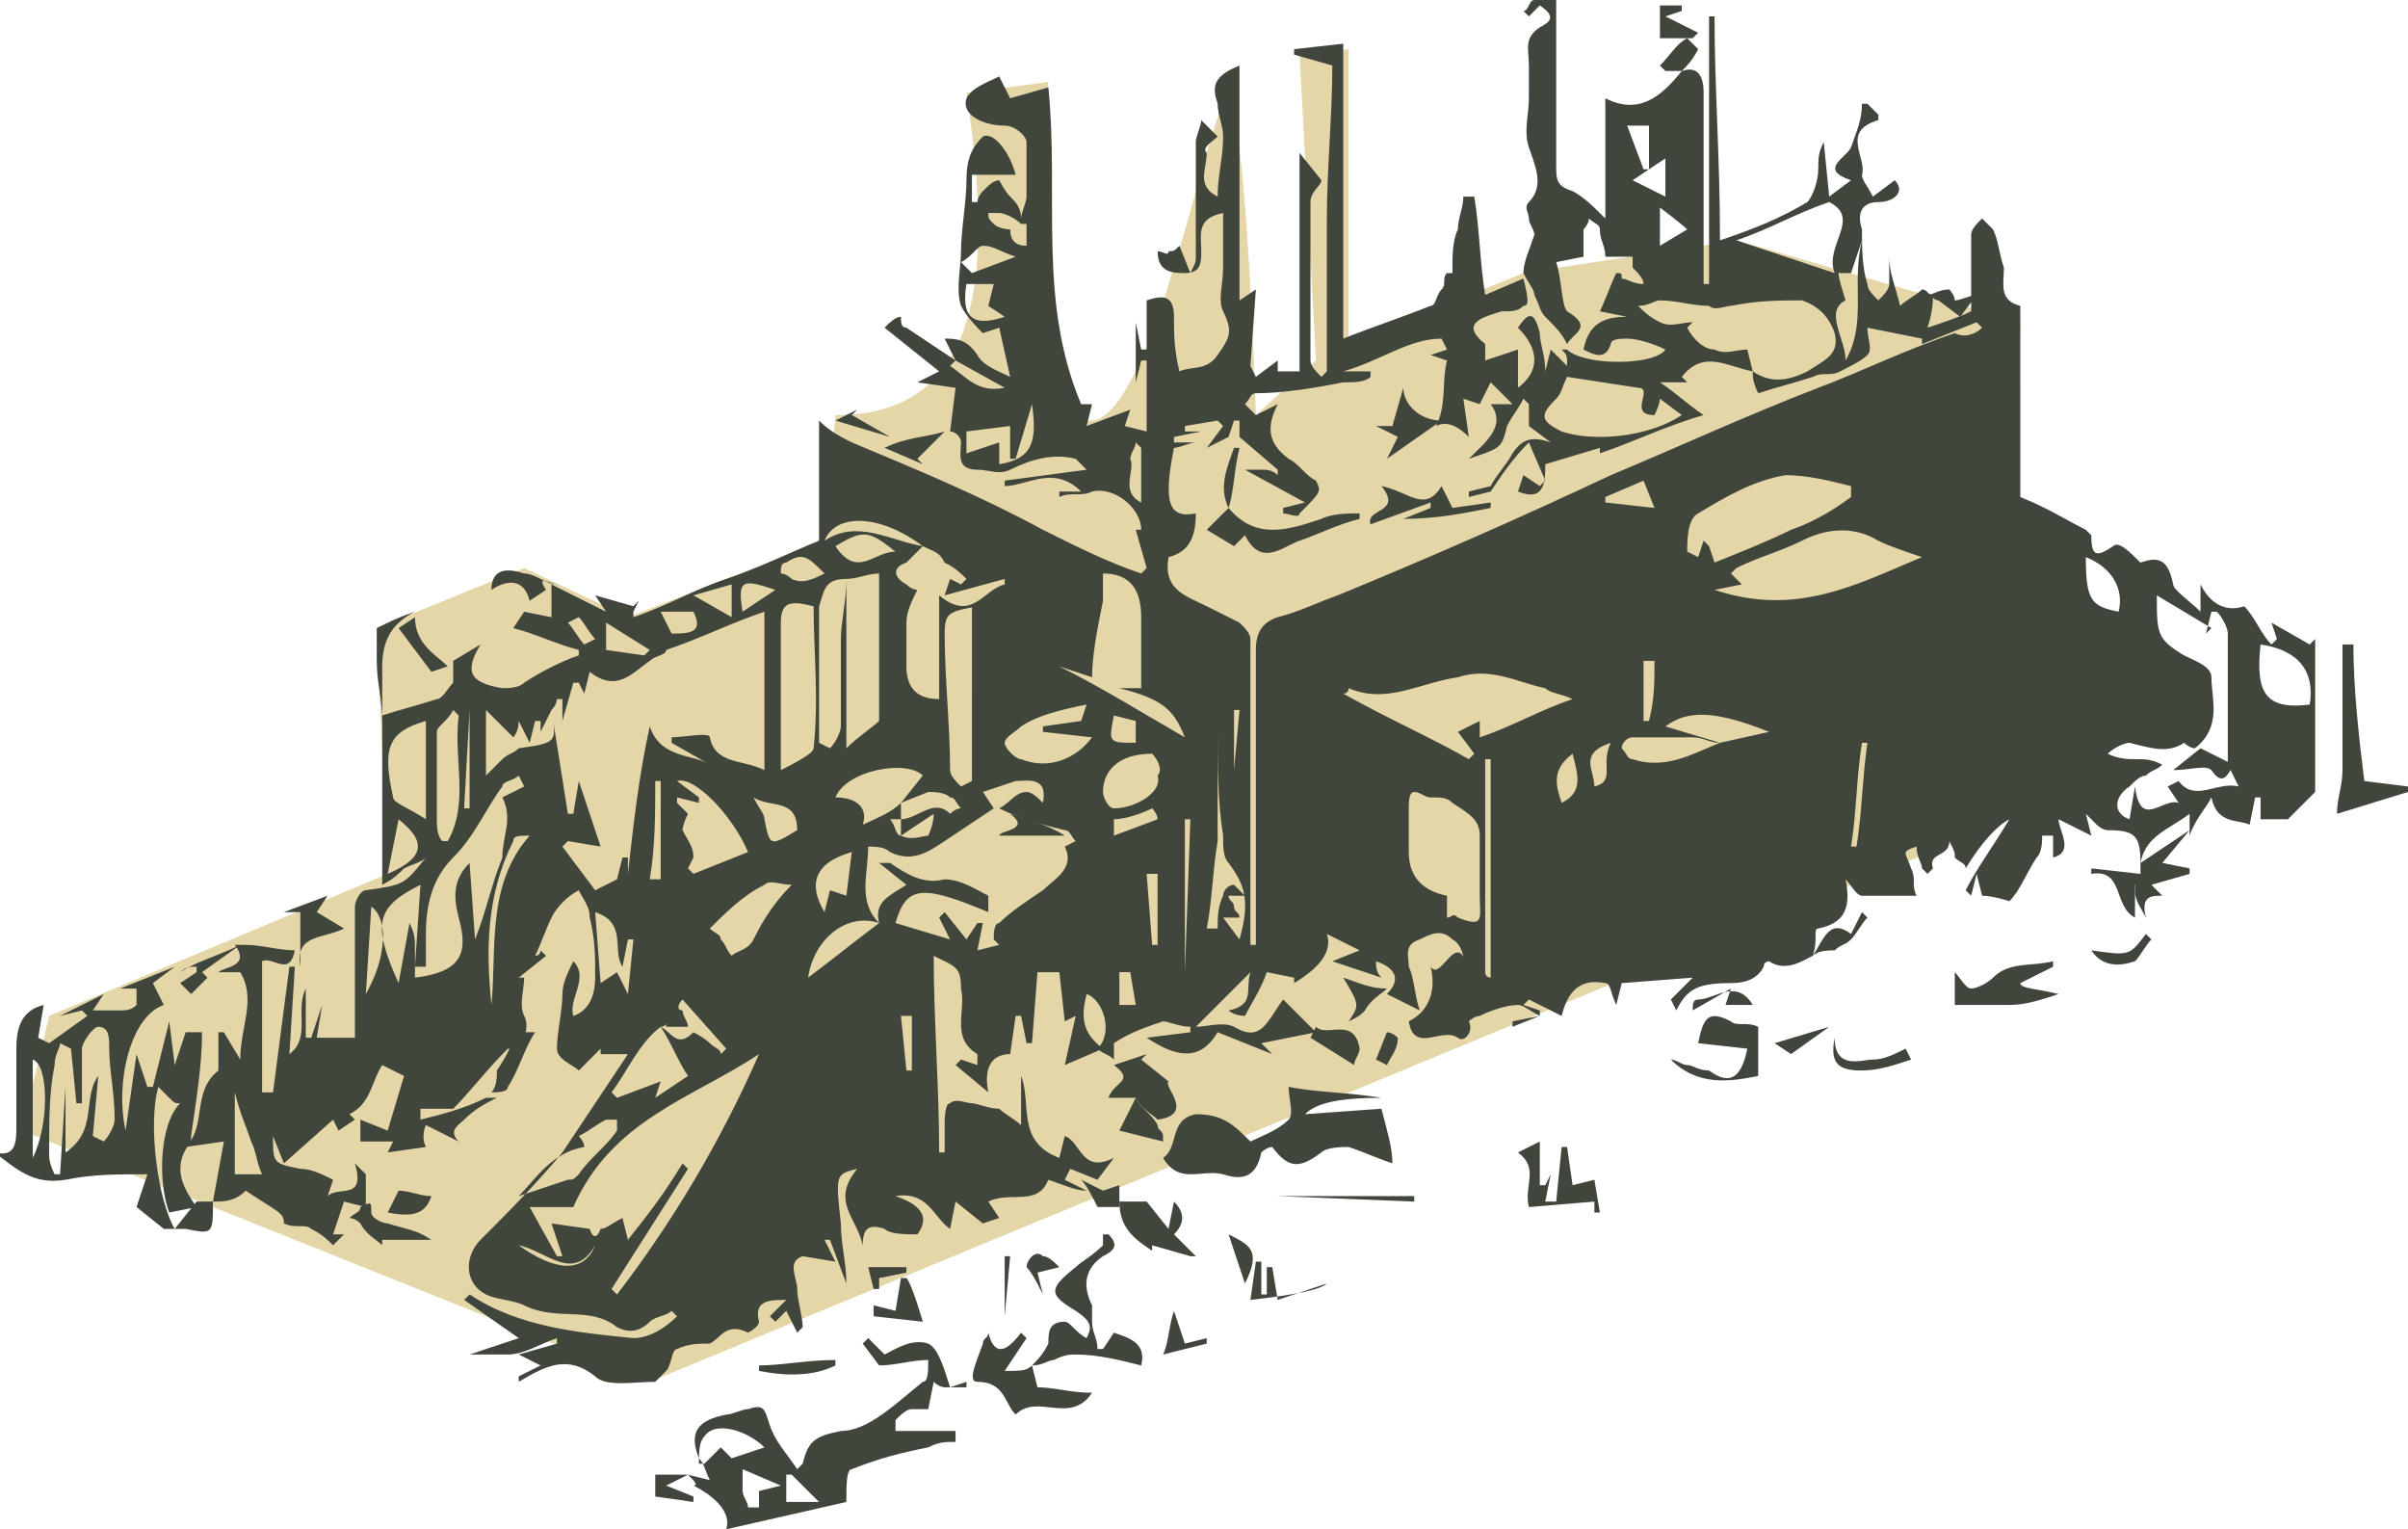 <?xml version="1.0" encoding="utf-8"?>
<!-- Generator: Adobe Illustrator 26.3.1, SVG Export Plug-In . SVG Version: 6.00 Build 0)  -->
<svg version="1.1" id="b" xmlns="http://www.w3.org/2000/svg" xmlns:xlink="http://www.w3.org/1999/xlink" x="0px" y="0px"
	 viewBox="0 0 44.1 28" style="enable-background:new 0 0 44.1 28;" xml:space="preserve">
<style type="text/css">
	.st0{fill:#E4D6A7;}
	.st1{fill:#41463D;}
</style>
<path class="st0" d="M0.4,20.7l0.5-2.1L7.1,16l-0.2-4.5l2.7-1.1l1.9,0.9l3.6-1.4l0.2-2.3c2.7,0,2.9-2.6,2.4-5.9l1.5-0.2
	c0,0-0.4,6,0.7,6.2s2.1-5,2.5-5.8S23,7.6,23,7.6l1.1-1L23.8,1l0.9-0.1v5.4L27.9,5l3.9-0.6L37,5.9L36.8,15L11.9,25.3L0.4,20.7z"/>
<g id="c">
	<g id="d">
		<g id="e">
			<g>
				<path class="st1" d="M7.8,21l-0.7,0.1l0.1-0.2l-0.6,0v-0.4l0.5,0.2l0.3-1l-0.4-0.2c-0.2,0.3-0.2,0.7-0.6,0.9l0.1,0.1l-0.3,0.2
					l-0.1-0.2l-0.9,0.8l-0.2-0.5C5,21.3,5,21.3,5.5,21.4c0.2,0,0.4,0.1,0.6,0.2L6,21.9c0.2-0.2,0.7,0.1,0.5-0.6l0.2,0.2v0.6l0,0
					L6.3,22l-0.2,0.6h0.2l-0.2,0.2c-0.1-0.1-0.2-0.2-0.4-0.3c-0.1-0.1-0.3,0-0.5-0.1c0-0.2-0.1-0.2-0.7-0.6C4.3,22,4.1,22,3.9,22
					l0,0l0.2-1.1L3.4,21C3.8,20.6,3.5,20,4,19.6c0,0,0-0.2,0-0.2v-0.5l0.1,0l0.3,0.5c0-0.6,0.3-1.1,0-1.6l-0.4,0l0,0
					c0.1-0.1,0.6-0.1,0.3-0.5l0,0c0.1,0,0.1,0,0.2,0c0.3,0,0.6,0.1,0.9,0.1c-0.1,0.5-0.4,0.1-0.6,0.2V20l0.2,0l0.3-2.3h0.1l-0.1,1.6
					c0.4-0.3,0.1-0.8,0.3-1.2V19h0.1l0.2-0.6L5.8,19l0.7,0c0-0.8,0-1.6,0-2.4c0-0.1,0.1-0.3,0.2-0.3c0.7-0.1,0.7-0.1,1.1-0.6
					c-0.1,0.1-0.2,0.1-0.4,0.2C7.3,16,7.2,16.1,7,16.2v-3.1c0.3-0.1,0.7-0.2,1-0.3c0.1,0,0.2-0.2,0.3-0.3c0-0.1,0-0.2,0-0.4l0,0
					l0.5-0.3c-0.3,0.5-0.2,0.7,0.4,0.8c0.1,0,0.3,0,0.4-0.1c0.3-0.2,0.7-0.4,1-0.5l0-0.1c-0.4-0.1-0.8-0.3-1.2-0.4l0.2-0.3l0.5,0.1
					v-0.6h0l1,0.5l-0.2-0.3l0.7,0.2l0.1-0.1l-0.1,0.2l0,0.1c0.6-0.2,1.1-0.5,1.7-0.7c0.6-0.2,1.2-0.5,1.7-0.7V7.7
					c0.2,0.2,0.4,0.3,0.6,0.4c1.2,0.5,2.4,1,3.5,1.6c0.6,0.3,1.2,0.6,1.8,0.8l0.1-0.1l-0.2-0.7c0,0,0,0,0.1,0c0-0.4-0.5-0.8-0.9-0.7
					c-0.2,0.1-0.4,0-0.6,0.1l0-0.1l0.4,0c-0.5-0.5-1-0.1-1.4-0.1V8.8l1.5-0.2c-0.1-0.1-0.1-0.1-0.2-0.2c-0.4-0.1-0.8,0-1.2,0.2
					c-0.2,0.1-0.4,0-0.6,0c-0.4,0-0.3-0.3-0.3-0.5c0-0.1-0.1-0.2-0.2-0.2h0l0.1-0.8L16.8,7l0.4-0.2l-1-0.8c0.1-0.1,0.2-0.2,0.3-0.2
					c0,0.1,0,0.2,0.1,0.2c0.3,0.2,0.6,0.4,0.9,0.6c0,0-0.1,0.1-0.1,0.1c0.3,0.2,0.5,0.5,1,0.4l-0.9-0.5l-0.2-0.4
					c0.2,0,0.4,0,0.6,0.3c0.1,0.2,0.4,0.3,0.6,0.4L18.3,6l-0.3,0.1c-0.1-0.1-0.3-0.3-0.4-0.5c-0.1-0.3,0-0.7,0-1
					c0-0.4,0.1-0.9,0.1-1.3c0-0.4,0.1-0.6,0.3-0.8c0.2-0.1,0.5,0.3,0.6,0.7l-0.8,0v0.5h0.1c0,0,0-0.1,0.1-0.2
					c0.1-0.1,0.2-0.2,0.3-0.2c0,0,0.1,0.2,0.2,0.3c0.1,0.1,0.2,0.2,0.2,0.4c0-0.1,0.1-0.3,0.1-0.4c0-0.3,0-0.6,0-1
					c0-0.1-0.2-0.3-0.4-0.3c-0.4,0-0.8-0.2-0.7-0.5c0.1-0.2,0.4-0.3,0.6-0.4l0.2,0.4l0.7-0.2c0.2,2-0.2,3.9,0.6,5.8c0,0,0.1,0,0.2,0
					l-0.1,0.4l0.8-0.3l-0.1,0.3l0.4,0.1L21,6.6l-0.1,0L20.8,7h0V5.9h0l0.1,0.5H21V5.5c0.3-0.1,0.5-0.1,0.5,0.3c0,0.3,0,0.6,0.1,1
					c0.2-0.1,0.5,0,0.7-0.3c0.2-0.3,0.3-0.4,0.1-0.8c-0.1-0.2,0-0.5,0-0.8c0-0.3,0-0.7,0-1C21.9,4,22,4.3,22,4.6
					c0,0.2,0,0.4-0.3,0.4c-0.2,0-0.5,0-0.5-0.4c0.1,0,0.2,0.1,0.2,0c0.1,0,0.1,0,0.2-0.1L21.8,5c0.1-0.2,0.1-0.2,0.1-0.3
					c0-0.7,0-1.4,0-2.1c0-0.1,0.1-0.3,0.1-0.4l0.3,0.3c-0.1,0.1-0.3,0.2-0.2,0.3c0,0.3-0.2,0.6,0.2,0.8c0-0.4,0.1-0.7,0.1-1.1
					c0-0.2-0.1-0.4-0.1-0.6c-0.1-0.3-0.1-0.5,0.4-0.7v4.3L23,5.3l-0.1,1.4L23,6.9l0.4-0.3l0,0.2l0.4,0v-4l0.4,0.5
					C24.2,3.4,24,3.5,24,3.7c0,1,0,1.9,0,2.9c0,0.1,0.1,0.2,0.2,0.3l0.1-0.1c0-0.9,0-1.8,0-2.8c0-0.9,0.1-1.9,0.1-2.8l-0.7-0.2
					l0-0.1l0.9-0.1v5.4c0.5-0.2,1.1-0.4,1.6-0.6c0.1,0,0.1-0.2,0.2-0.3s0-0.2,0.1-0.3l0.1,0c0,0.2,0,0.4,0,0.6h0c0-0.2,0-0.4,0-0.7
					c0-0.2,0-0.5,0.1-0.7c0-0.2,0.1-0.4,0.1-0.6l0.2,0c0.1,0.6,0.1,1.2,0.2,1.8l0.7-0.3C28,5.5,28,5.6,27.9,5.6
					c-0.1,0.1-0.2,0.1-0.4,0.1c-0.3,0.1-0.8,0.2-0.3,0.6c0,0.1,0,0.2,0,0.3l0.6-0.2l0,0.7c0.4-0.3,0.4-0.7,0-1.1
					c0.2-0.3,0.3-0.3,0.4,0.1c0,0.2,0.1,0.4,0.1,0.7l0.1-0.4l0.3,0.3c0-0.2,0-0.2-0.1-0.3c0,0,0,0,0,0c0,0,0,0,0.1,0
					c0.3,0.3,1.6,0.3,1.8,0c-0.2-0.1-0.5-0.2-0.7-0.2c-0.1,0-0.3,0-0.3,0.1c-0.1,0.3-0.3,0.2-0.5,0.1c0.1-0.5,0.4-0.6,0.8-0.6
					l-0.5-0.1c0.1-0.2,0.2-0.5,0.3-0.7c0.1,0,0.1,0,0.1,0.1c0.1,0,0.2,0.1,0.4,0.1c0-0.1-0.1-0.2-0.2-0.3c0-0.1,0-0.1,0-0.2l-0.5,0
					c0-0.2-0.1-0.3-0.1-0.5c0-0.1-0.1-0.1-0.2-0.2c0,0.1-0.1,0.2-0.1,0.2c0,0.2,0,0.3,0,0.5l-0.5,0.1c0.1,0.3,0.1,0.8,0.2,0.9
					c0.5,0.3,0.1,0.4,0,0.6c-0.1-0.2-0.2-0.3-0.4-0.5c-0.1-0.1-0.1-0.2-0.2-0.4C28.1,5.3,28,5.2,27.9,5c0-0.2,0.1-0.4,0.2-0.7
					C28.1,4.2,28,4.1,28,4c0-0.1-0.1-0.2,0-0.3c0.3-0.3,0.1-0.7,0-1c-0.1-0.3,0-0.6,0-0.9C28,1.6,28,1.4,28,1.2
					c0-0.3-0.1-0.5,0.2-0.7c0.2-0.1,0.3-0.2,0-0.4L28,0.3l-0.1-0.1C28,0.2,28,0,28.1,0c0.1,0,0.2,0,0.4,0c0,1,0,2,0,3
					c0,0.3,0,0.4,0.3,0.5C29,3.6,29.2,3.8,29.4,4V1.8c0.6,0.3,1,0,1.4-0.5h0c0.3-0.1,0.4,0.1,0.4,0.4c0,1,0,2.1,0,3.1
					c0,0.1,0,0.3,0,0.4h0.1V0.3h0.1c0,1.3,0.1,2.6,0.1,4.1c0.6-0.2,1.1-0.4,1.6-0.7c0.1-0.1,0.2-0.4,0.2-0.6c0-0.2,0-0.3,0.1-0.5
					l0.1,1l0.4-0.3c-0.6-0.2-0.1-0.4,0-0.6c0.1-0.3,0.2-0.5,0.2-0.8h0.1l0.2,0.2c0,0.1,0,0.1,0,0.1c-0.7,0.2-0.2,0.7-0.3,1
					c0,0.1,0.1,0.2,0.2,0.4l0.4-0.3c0.2,0.2,0,0.4-0.3,0.4c-0.3,0-0.4,0.2-0.3,0.5c0,0.3,0,0.7,0.1,1c0,0.1,0.1,0.2,0.2,0.3
					c0.1-0.1,0.2-0.2,0.2-0.3c0-0.2,0-0.3,0-0.5c0,0.3,0.1,0.5,0.2,0.9c0.1-0.1,0.3-0.2,0.4-0.3c0.1,0,0.1,0.1,0.2,0.1
					c0,0.1,0,0.3-0.1,0.6c0.3-0.1,0.6-0.2,0.8-0.3c0,0,0-0.2,0-0.3h0c0-0.3,0-0.7,0-1.1c0-0.1,0.1-0.2,0.2-0.3
					c0.1,0.1,0.2,0.2,0.2,0.2c0.1,0.2,0.1,0.4,0.2,0.7c0,0.3-0.1,0.6,0.3,0.7c0,0,0,0.2,0,0.3C37,7,37,8,37,9.1
					c0.5,0.2,0.8,0.4,1.2,0.6c0,0,0.1,0.1,0.1,0.1c0,0.4,0.1,0.4,0.4,0.2c0.1-0.1,0.3,0.1,0.5,0.3c0.3-0.1,0.5-0.1,0.6,0.4
					c0,0.1,0.3,0.3,0.5,0.5v-0.5c0.2,0.4,0.5,0.5,0.8,0.4c0.2,0.2,0.3,0.5,0.5,0.7l0.1-0.1l-0.1-0.3l0.7,0.4l0.1-0.1v2.8L41.9,15
					l-0.5,0v-0.4l-0.1,0l-0.1,0.5c-0.2-0.1-0.6,0-0.7-0.5c-0.1,0.2-0.3,0.4-0.4,0.7c0-0.1,0-0.2,0-0.4c-0.4,0.3-0.8,0.4-0.9,0.9
					c0-0.5-0.1-0.6-0.6-0.6c-0.1,0-0.2-0.1-0.2-0.1c-0.1-0.1-0.1-0.1-0.2-0.2l0.1,0.4l-0.6-0.3c0,0.2,0.3,0.6-0.1,0.7l0-0.4
					c-0.1,0-0.2,0-0.2,0c0,0.1,0,0.3-0.1,0.4c-0.2,0.3-0.3,0.6-0.5,0.8c0,0-0.3-0.1-0.5-0.1L36.2,16l-0.1,0.4L36,16.3
					c0.2-0.4,0.5-0.8,0.8-1.3c-0.2,0.1-0.5,0.4-0.8,0.9c0-0.1-0.1-0.1-0.2-0.2c0-0.1,0-0.1-0.1-0.3c0,0.3-0.4,0.2-0.3,0.5
					c0,0-0.1,0.1-0.1,0.1s-0.1-0.1-0.1-0.1c0-0.1-0.1-0.2-0.1-0.4c-0.3,0.1-0.2,0.1-0.1,0.4c0.1,0.2,0,0.3,0.1,0.5c-0.4,0-0.7,0-1,0
					c-0.1,0-0.2-0.2-0.3-0.3c0.1,0.5,0,0.8-0.5,0.9c-0.1,0,0,0.2-0.1,0.5c0.2-0.3,0.3-0.7,0.7-0.4l0.2-0.4c0,0,0.1,0.1,0.1,0.1
					c-0.1,0.1-0.2,0.3-0.3,0.4c-0.1,0.1-0.2,0.1-0.3,0.2c-0.1,0-0.3,0-0.4,0.1c-0.2,0.1-0.5,0.3-0.8,0.1c0,0-0.1,0-0.1,0.1
					c-0.1,0.2-0.3,0.3-0.6,0.3c-0.6,0-0.8,0.1-1,0.5l-0.1-0.2l0.4-0.4L29.7,18l-0.1,0.4c-0.1-0.2-0.1-0.4-0.2-0.4
					c-0.5-0.1-0.7,0.2-0.8,0.6c-0.2-0.1-0.4-0.2-0.6-0.3l-0.1,0.1l0.3,0.1l0,0.1l-0.5,0.2l0-0.1l0.5-0.1c-0.2-0.1-0.3-0.2-0.4-0.2
					c-0.2,0-0.5,0.1-0.7,0.2c-0.1,0-0.2,0.1-0.2,0.1c0.1,0.2-0.1,0.4-0.2,0.3c-0.3-0.2-0.8,0.3-0.9-0.3c0.4-0.2,0.5-0.6,0.4-1
					c0.2,0.3,0.5-0.8,0.7,0.1c-0.1-0.2-0.1-0.5-0.3-0.6c-0.2-0.2-0.4-0.1-0.6,0c-0.3,0.1-0.2,0.3-0.2,0.5c0.1,0.2,0.1,0.5,0.2,0.8
					l-0.6-0.3l0,0c0.3-0.3,0.1-0.5-0.2-0.6c0,0.1,0,0.2,0.1,0.3c0,0,0,0,0,0c-0.3-0.1-0.6-0.2-0.9-0.3l0.5-0.2l-0.6-0.3
					c0.1,0.3-0.1,0.6-0.6,0.9c-0.7,0.5,0,0,0,0c0-0.1,0-0.2,0-0.1l-0.5-0.1c-0.1,0.3-0.3,0.6-0.4,0.8c0,0-0.2,0-0.3-0.1
					c0.5-0.1,0.3-0.4,0.4-0.7l-1,1c0.2,0,0.5-0.1,0.7,0c0.5,0.3,0.6-0.1,0.9-0.5l0.6,0.6l-1,0.2l0.2,0.2l-1-0.4
					c-0.3,0.5-0.7,0.5-1.3,0.1l0.8-0.1l0-0.1c-0.2,0-0.4-0.1-0.5-0.1c-0.3,0.1-0.6,0.2-0.9,0.4c0,0,0,0.2,0,0.3
					c-0.1-0.1-0.2-0.1-0.3-0.2c0.3-0.3,0.1-0.9-0.2-1c-0.1,0.4-0.1,0.7,0.3,1l-0.7,0.3l0.2-0.9l-0.2,0.1l-0.1-0.9H19l-0.1,1.3h-0.1
					l-0.1-0.5h-0.1l-0.1,0.7c-0.3,0-0.5,0.2-0.4,0.7l-0.6-0.5l0.1-0.1l0.3,0.1c0-0.1,0-0.2,0-0.2c-0.5-0.3-0.2-0.8-0.3-1.2
					c0-0.4-0.1-0.4-0.5-0.6c0,1.2,0.1,2.4,0.1,3.6h0.1c0-0.2,0-0.4,0-0.5c0-0.1,0-0.4,0.1-0.4c0.1-0.1,0.3,0,0.4,0
					c0.1,0,0.3,0.1,0.5,0.1c0.1,0.1,0.3,0.2,0.4,0.3v-0.9c0.2,0.5-0.1,1.2,0.7,1.5l0.1-0.4c0.3,0.1,0.3,0.7,0.9,0.4l-0.3,0.4h0
					l-0.5-0.2l-0.1,0.2l0.4,0.2v0c-0.2,0-0.4-0.1-0.7-0.2c-0.2,0.5-0.7,0.2-1.1,0.4l0.2,0.3L18,22.4l-0.5-0.4l-0.1,0.5
					c-0.3-0.2-0.4-0.7-1-0.6c0.3,0.1,0.7,0.3,0.4,0.7c-0.2,0-0.5,0-0.6-0.1c-0.3-0.1-0.4,0-0.4,0.3c-0.1-0.5-0.6-0.8-0.1-1.4
					c-0.4,0.1-0.4,0.1-0.3,1c0,0.4,0.1,0.7,0.1,1.1l-0.3-0.8l-0.1,0l0.2,0.4L14.7,23c-0.3,0.1-0.1,0.4-0.1,0.6
					c0,0.2,0.1,0.5,0.1,0.7l-0.1,0.1L14.4,24l-0.2,0.2l-0.1-0.1l0.3-0.3c-0.3,0-0.6,0-0.5,0.4c0,0.1-0.2,0.2-0.2,0.2
					c-0.4-0.2-0.5,0.1-0.7,0.2c-0.2,0-0.4,0-0.6,0.1c-0.1,0-0.1,0.3-0.2,0.4c-0.1,0.1-0.2,0.2-0.2,0.2c-0.4,0-0.9,0.1-1.1-0.1
					c-0.5-0.4-0.9-0.2-1.4,0.1l0-0.1l0.4-0.2l-0.4-0.2l0.7-0.2l0-0.1c-0.3,0.1-0.6,0.3-0.9,0.3c-0.2,0-0.4,0-0.7,0
					c0.3-0.1,0.6-0.2,0.9-0.3l-1-0.7l0.1-0.1c0.9,0.6,2,0.7,3,0.8c0.3,0,0.6-0.2,0.8-0.4l-0.1-0.1c-0.1,0.1-0.3,0.1-0.4,0.2
					c-0.2,0.2-0.4,0.2-0.6,0.1c-0.5-0.4-1.1-0.1-1.7-0.4c-0.2-0.1-0.5-0.1-0.7-0.2c-0.4-0.2-0.4-0.7-0.1-1c0.5-0.5,1-1,1.5-1.6
					c0.4-0.6,0.8-1.2,1.2-1.8h-0.5l0-0.1l-0.4,0.4c-0.1-0.1-0.4-0.2-0.4-0.4c0-0.3,0.1-0.7,0.1-1c0-0.2,0.1-0.4,0.2-0.6
					c0.3,0.3-0.1,0.7,0,1c0.3-0.1,0.4-0.4,0.4-0.7c0-0.4,0-0.7-0.1-1.1c0-0.2-0.1-0.3-0.2-0.5c-0.2,0.1-0.4,0.3-0.5,0.5
					c-0.1,0.2-0.2,0.5-0.3,0.7c0,0,0.1,0,0.1-0.1l0.1,0.1l-0.5,0.4c0.1,0,0.1,0,0.1,0c0,0.2-0.1,0.5,0,0.7c0.1,0.2,0,0.4-0.1,0.6h0
					c-0.1,0-0.2,0-0.2,0c-0.4,0.4-0.7,0.8-1,1.1H7.7l0,0.2c0.4-0.1,0.8-0.2,1.2-0.4c0.1,0,0.1,0,0.2,0h0c-0.2,0.1-0.4,0.2-0.6,0.4
					c-0.1,0.1-0.3,0.2-0.1,0.4c-0.2-0.1-0.4-0.2-0.6-0.3C7.8,20.6,7.7,20.8,7.8,21L7.8,21L7.8,21L7.8,21z M16.5,15
					c0.3,0,0.6-0.4,0.9-0.1c0,0,0.1-0.1,0.2-0.1c-0.1-0.1-0.1-0.2-0.2-0.2c-0.1-0.1-0.3-0.1-0.4-0.1l-0.5,0.2l0.4-0.5
					c-0.3-0.3-1.4-0.1-1.6,0.4c0.4,0,0.6,0.2,0.5,0.5c0.2-0.1,0.5-0.2,0.7-0.4C16.5,14.9,16.5,15,16.5,15l-0.2,0
					c0.1,0.1,0.1,0.3,0.2,0.3c0.2,0.1,0.4,0,0.5,0c0,0,0.1-0.2,0.1-0.4l-0.6,0.4L16.5,15L16.5,15L16.5,15z M31.5,13.6
					c-0.2,0-0.3-0.1-0.5-0.1c-0.4,0-0.7,0-1.1,0c-0.1,0-0.2,0.1-0.2,0.2c0.1,0.1,0.1,0.2,0.2,0.2C30.5,14.1,31,13.8,31.5,13.6
					l0.9-0.2c-1-0.4-1.5-0.4-1.9-0.1L31.5,13.6z M12.1,18.8c-0.4,0.3-0.6,0.8-0.9,1.2l0.1,0.1l0.8-0.3L12,20.1l0.6-0.4
					C12.4,19.4,12.3,19.1,12.1,18.8c0.2,0.1,0.3,0.4,0.6,0.1c0,0,0.2,0.1,0.3,0.2c0.1,0.1,0.2,0.1,0.2,0.2l0.1-0.1l-0.8-0.9
					c-0.1,0.1-0.1,0.2,0,0.2c0,0.1,0.1,0.2,0.1,0.3c-0.1,0-0.2,0-0.4,0C12.2,18.7,12.2,18.8,12.1,18.8z M20,12.4l-0.6-0.2v0
					c0.8,0.4,1.6,0.9,2.3,1.3c-0.2-0.5-0.4-0.7-1.2-0.9l0.4,0c0-0.5,0-0.9,0-1.3c0-0.5-0.2-0.8-0.7-0.8c0,0.2,0,0.3,0,0.5
					C20.1,11.5,20,12,20,12.4C20,12.4,20,12.4,20,12.4z M15.5,10.6c-0.4,0-0.4,0.2-0.5,0.5c0,0.5,0,1,0,1.4v1.1l0.2,0.1
					c0.1-0.1,0.2-0.3,0.2-0.4c0-0.5,0-1.1,0-1.6C15.4,11.4,15.5,11,15.5,10.6l0,3.1c0.2-0.2,0.5-0.4,0.6-0.5c0-0.9,0-1.8,0-2.7
					C15.9,10.5,15.7,10.6,15.5,10.6L15.5,10.6L15.5,10.6z M40.2,13.7c-0.1,0-0.2-0.1-0.2-0.1c-0.3,0.2-0.6,0.1-1,0
					c-0.1,0-0.3,0.1-0.4,0.2c0.2,0.1,0.4,0.1,0.5,0.1c0.2,0,0.3,0,0.5,0.1c-0.1,0.1-0.2,0.1-0.3,0.2c-0.1,0-0.2,0.1-0.3,0.2
					c-0.3,0.2-0.3,0.5,0,0.6l0.1-0.6c0.1,0.8,0.5,0.2,0.8,0.3l-0.2-0.3l0.2-0.1c0.3,0.4,0.7,0,1.1,0.1L40.8,14c0-0.8,0-1.6,0-2.4
					c0-0.1-0.1-0.3-0.2-0.4l-0.1,0l-0.1,0.4l0.1-0.1l-1-0.6c0,0.7,0,0.8,0.5,1.1c0.2,0.1,0.5,0.2,0.5,0.4
					C40.5,12.8,40.7,13.3,40.2,13.7L40.2,13.7L40.2,13.7z M16.9,10c-0.8-0.6-1.6-0.6-1.8-0.1C15.7,9.5,16.3,9.9,16.9,10
					C16.9,10,16.9,10,16.9,10c-0.1,0.1-0.2,0.2-0.3,0.3c-0.3,0.1-0.2,0.3,0,0.4c0.1,0.1,0.2,0.1,0.2,0.1c-0.1,0.2-0.2,0.4-0.2,0.6
					c0,0.3,0,0.5,0,0.8c0,0.4,0.2,0.6,0.6,0.6v-1.9c0.6,0.5,0.8-0.1,1.2-0.2l0-0.1l-1.1,0.3l0.1-0.3l0.2,0.1l0.1-0.1
					c-0.1-0.1-0.2-0.2-0.4-0.3C17.2,10.1,17.1,10.1,16.9,10L16.9,10L16.9,10z M9.2,14.6l0.4-0.2l-0.1-0.2c-0.1,0.1-0.3,0.1-0.3,0.2
					c-0.3,0.4-0.5,0.9-0.9,1.3c-0.4,0.4-0.5,0.9-0.5,1.4c0,0.2,0,0.4,0,0.6H7.6l0.1-1.5c-0.8,0.4-0.9,0.7-0.4,1.8l0.2-1.1
					c0.1,0.2,0.1,0.3,0.1,0.5c0,0.2,0,0.3,0,0.5c0.8-0.1,1-0.4,0.8-1.1c-0.1-0.4-0.1-0.7,0.2-1l0.1,1.4c0.2-0.5,0.3-1,0.5-1.5
					C9.2,15.3,9.4,15,9.2,14.6L9.2,14.6L9.2,14.6z M16.1,16.9c-0.1-0.4,0.2-0.5,0.5-0.7l-0.5-0.4c0.1,0,0.1,0,0.2,0
					c0.3,0.2,0.6,0.4,1,0.3c0.3,0,0.6,0.2,0.8,0.3c0,0,0,0.2,0,0.3c-1.2-0.5-1.5-0.5-1.7,0.2l1,0.3l-0.2-0.4l0.1-0.1l0.4,0.5
					l0.2-0.3l0.1,0l-0.1,0.5l0.4-0.1l-0.1-0.1c0-0.1,0-0.3,0.1-0.3c0.2-0.2,0.5-0.4,0.8-0.6c0.2-0.2,0.6-0.4,0.4-0.8l0.2-0.1
					c-0.1-0.1-0.1-0.2-0.2-0.2c-0.4-0.1-0.8-0.2-1.2-0.4c0.2-0.1,0.3-0.3,0.5-0.3c0.1,0,0.2,0.1,0.3,0.2c0.1-0.5-0.3-0.4-0.5-0.4
					L18,14.5l0.2,0.3c-0.3,0.2-0.6,0.4-0.9,0.6c-0.3,0.2-0.6,0.4-1,0.2c-0.1-0.1-0.3-0.1-0.4-0.1C15.9,16,15.7,16.5,16.1,16.9
					c-0.6-0.2-1.2,0.3-1.3,1C15.2,17.6,15.7,17.2,16.1,16.9L16.1,16.9L16.1,16.9z M10.8,22.1H9.7l0.5,0.9l0.1,0l-0.2-0.6l0.7,0.1
					c0.1,0.3,0.2,0,0.2,0c0.1,0,0.2-0.1,0.4-0.2l0.1,0.4c0.4-0.5,0.7-0.9,1-1.4l0.1,0.1l-1.4,2.2l0.1,0.1c1-1.3,1.9-2.8,2.6-4.4
					c-1.2,0.8-2.7,1.2-3.4,2.8L10.8,22.1L10.8,22.1L10.8,22.1z M10.1,13l0.3,1.9h0.1l0.1-0.6l0.4,1.2l-0.6-0.1l-0.1,0.1l0.6,0.8
					l0.4-0.2l0.1-0.4l0.1,0V16h0c0.1-0.9,0.2-1.8,0.4-2.7c0.2,0.6,0.8,0.5,1.1,0.7l-0.7-0.4v-0.1c0.2,0,0.7-0.1,0.7,0
					c0.1,0.5,0.6,0.4,1,0.6v-2.9c-0.6,0.2-1.2,0.5-1.8,0.7C12.2,12,12,12,11.9,12.1c-0.3,0.2-0.6,0.6-1.1,0.2l-0.1,0.4l-0.1-0.2
					h-0.1l-0.2,0.7l0-0.4h-0.1C10.2,12.8,10.2,12.9,10.1,13l-0.2,0.4l0-0.2H9.8l-0.1,0.4l-0.2-0.4c0,0.2-0.1,0.3-0.1,0.3L8.9,13v1.2
					c0.1-0.1,0.2-0.2,0.3-0.3c0.1-0.1,0.2-0.1,0.3-0.2C10.2,13.6,10.2,13.6,10.1,13L10.1,13L10.1,13z M32.1,6.8
					c-0.5-0.1-0.9-0.4-1.3,0.1L30.9,7l-0.5,0c0.3,0.2,0.5,0.4,0.8,0.6c-0.7,0.2-1.3,0.5-1.9,0.7l0-0.1l-1,0.3c0,0.3,0,0.7-0.5,0.5
					l0.1-0.3l0.3,0.2l0.1-0.1l-0.3-0.7c-0.3,0.3-0.5,0.6-0.7,0.9l-0.4,0.1V9l0.4-0.1c0.1-0.2,0.3-0.4,0.4-0.6
					c0.2-0.3,0.4-0.3,0.7-0.2l-0.4-0.3L28,7.4l-0.1-0.1c-0.1,0.2-0.2,0.3-0.3,0.5c-0.1,0.4-0.1,0.4-0.7,0.6c0.3-0.3,0.7-0.6,0.4-1
					l0.4,0L27.3,7l-0.2,0.4l-0.3-0.1L26.9,8c-0.2-0.2-0.4-0.3-0.6-0.2h0c0.2-0.4,0.1-0.8,0.2-1.2l-0.3-0.1l0.3-0.1l-0.1-0.2
					c-0.6,0-1.1,0.4-1.8,0.6l0.5,0l0,0.1c-0.1,0.1-0.3,0.1-0.5,0.1c-0.5,0.1-1.1,0.2-1.6,0.2c-0.1,0-0.1,0.1-0.2,0.2L23,7.6l0.4-0.2
					c-0.2,0.4-0.2,0.7,0.2,1c0.2,0.1,0.3,0.3,0.5,0.4C24.2,9,24.2,9,23.8,9.4c0,0.1-0.2,0-0.3,0c0,0,0,0,0-0.1l0.4-0.1l-1.1-0.6
					c0.1,0,0.2,0,0.3,0s0.2,0,0.3,0.1l0-0.1l-0.7-0.6V7.7l-0.1,0L22.5,8l-0.4,0.2l0.3-0.4l-0.1-0.1l-0.6,0.1v0.1L22,7.9l-0.5,0.1
					v0.1l0.4,0c-0.1,0-0.3,0.1-0.4,0.1c-0.2,1-0.1,1.3,0.4,1.2c0,0.4-0.1,0.7-0.5,0.8c-0.1,0.6,0.3,0.7,0.7,0.9
					c0.2,0.1,0.4,0.2,0.6,0.3c0.1,0.1,0.2,0.2,0.2,0.3c0,1.4,0,2.8,0,4.3c0,0.4,0,0.9,0,1.3h0.1v-0.7c0-1.6,0-3.1,0-4.7
					c0-0.3,0.1-0.5,0.4-0.6c0.4-0.1,0.8-0.3,1.1-0.4c1.7-0.7,3.3-1.4,5-2.2c1.2-0.5,2.5-1.1,3.8-1.6c0.8-0.3,1.6-0.7,2.5-1
					C36,6.2,36.2,6.1,36.3,6l-0.1-0.1l-1,0.4l0-0.1l-1-0.2c0,0.2,0.1,0.4,0,0.5c-0.1,0.1-0.3,0.2-0.5,0.3c-0.2,0.1-0.3,0-0.5,0.1
					c-0.3,0.1-0.7,0.2-1,0.3C32.1,7,32.1,6.9,32.1,6.8c0.3,0.2,0.6,0.2,1,0c0.3-0.2,0.6-0.3,0.5-0.7c-0.1-0.3-0.3-0.5-0.6-0.6
					c-0.4,0-0.8,0-1.3,0.1c-0.1,0-0.3,0.1-0.4,0c-0.3,0-0.6-0.1-0.9-0.1c-0.1,0-0.2,0.1-0.4,0.1c0.1,0.1,0.2,0.2,0.4,0.3
					c0.2,0.1,0.4,0,0.6,0L30.9,6c0.1,0.2,0.3,0.4,0.5,0.4c0.2,0.1,0.4,0,0.6,0L32.1,6.8L32.1,6.8L32.1,6.8z M31.4,10.8
					c1.5,0.5,2.6-0.1,3.8-0.6c-0.3-0.1-0.6-0.2-0.8-0.3c-0.5-0.3-1-0.2-1.4,0c-0.4,0.2-0.8,0.3-1.2,0.5c0,0-0.1,0.1-0.1,0.1l0.2,0.2
					L31.4,10.8L31.4,10.8L31.4,10.8z M26.9,13.9l0.1-0.1l-0.3-0.4l0.4-0.2l0,0.3c0.6-0.2,1.1-0.5,1.7-0.7c-0.2-0.1-0.4-0.1-0.5-0.2
					c-0.5-0.1-1-0.4-1.6-0.2c-0.7,0.1-1.3,0.5-2,0.2c0,0,0,0.1-0.1,0.1C25.5,13.2,26.2,13.5,26.9,13.9L26.9,13.9L26.9,13.9z
					 M33.9,9.1l0-0.2c-0.4-0.1-0.8-0.2-1.2-0.2c-0.6,0.1-1.1,0.4-1.6,0.7c-0.2,0.1-0.2,0.5-0.2,0.7l0.2,0.1l0.1-0.3l0.1,0.1l0.1,0.3
					c0.5-0.2,1-0.4,1.4-0.6C33.1,9.6,33.5,9.4,33.9,9.1L33.9,9.1z M26.5,16.8c0.1,0,0.1-0.1,0.2,0c0.5,0.2,0.4,0,0.4-0.4
					c0-0.4,0-0.8,0-1.1c0-0.3-0.2-0.4-0.5-0.6c-0.1-0.1-0.2-0.1-0.4-0.1c-0.1,0-0.2-0.1-0.3-0.1c-0.1,0-0.1,0.2-0.1,0.3
					c0,0.3,0,0.5,0,0.8c0,0.4,0.2,0.7,0.7,0.8L26.5,16.8L26.5,16.8L26.5,16.8z M14.3,14.1c0.2-0.1,0.6-0.3,0.6-0.4
					c0.1-0.9,0-1.8,0-2.6c-0.4-0.1-0.6-0.1-0.6,0.3C14.3,12.2,14.3,13.1,14.3,14.1C14.3,14.1,14.3,14.1,14.3,14.1z M17.9,11.1
					c-0.5,0.1-0.6,0.1-0.6,0.5c0,0.8,0.1,1.7,0.1,2.5c0,0.1,0.1,0.2,0.2,0.3l0.2-0.1V11.1L17.9,11.1z M30,7.1l-1.3-0.2
					c-0.1,0.2-0.1,0.3-0.2,0.4c-0.3,0.3-0.3,0.4,0.1,0.6c0.6,0.2,1.6,0.1,2.2-0.3l-0.4-0.3c0,0.1-0.1,0.3-0.1,0.3
					C29.8,7.6,30.3,7.1,30,7.1L30,7.1L30,7.1z M33.6,5c-0.2-0.5,0.5-1-0.1-1.3c-0.6,0.2-1.1,0.5-1.7,0.7C32.4,4.6,33,4.8,33.6,5
					L33.6,5L33.6,5z M12.6,15.9l0.1,0.1l1-0.4c-0.3-0.7-1-1.4-1.3-1.3l0.4,0.3l0,0.1l-0.4-0.1l0,0.1l0.2,0.2
					c-0.1,0.2-0.1,0.3-0.1,0.3c0.1,0.2,0.2,0.3,0.2,0.5L12.6,15.9L12.6,15.9z M19.9,12.9c-0.5,0.1-0.9,0.2-1.2,0.4
					c-0.1,0.1-0.3,0.2-0.3,0.3c0,0.1,0.2,0.3,0.3,0.3c0.5,0.2,1,0,1.3-0.4l-0.9-0.1l0-0.1l0.7-0.1L19.9,12.9L19.9,12.9L19.9,12.9z
					 M7.8,15.2v-2c-0.7,0.2-0.8,0.5-0.6,1.4c0,0.1,0.3,0.2,0.6,0.4L7.8,15.2z M14.5,16.2c-0.2,0-0.4-0.1-0.5,0
					c-0.4,0.2-0.7,0.5-1,0.8c0.1,0.1,0.2,0.1,0.2,0.2c0.1,0.1,0.1,0.2,0.2,0.3c0.1-0.1,0.3-0.1,0.4-0.3C13.9,17,14.1,16.6,14.5,16.2
					L14.5,16.2L14.5,16.2z M41.4,11.8c-0.1,0.9,0.1,1.2,0.9,1.1C42.4,12.3,42.1,11.9,41.4,11.8z M21.1,13.8c-0.6,0-0.9,0.3-0.9,0.7
					c0,0.1,0.1,0.3,0.2,0.3c0.4,0,0.9-0.3,0.8-0.6C21.3,14.1,21.2,13.9,21.1,13.8L21.1,13.8z M22.3,13.3L22.3,13.3
					c0,0.4,0,0.7,0,1.1c0,0.3,0,0.7,0,1c-0.1,0.6-0.1,1.1-0.2,1.6l0.2,0c0-0.2,0-0.4,0.1-0.6c0-0.1,0.1-0.2,0.2-0.2
					c0,0,0.1,0.1,0.2,0.2l-0.3,0c0,0.1,0.1,0.1,0.1,0.2c0,0.1,0.1,0.1,0.1,0.2l-0.3,0l0.3,0.4c0.2-0.7,0.1-1-0.2-1.4
					c-0.1-0.1-0.1-0.3-0.1-0.5C22.3,14.7,22.3,14,22.3,13.3L22.3,13.3L22.3,13.3z M8.4,13.1l-0.1-0.1C8.2,13.2,8,13.3,8,13.4
					C8,14,8,14.5,8,15c0,0.1,0,0.3,0.1,0.4h0.1C8.6,14.7,8.3,13.9,8.4,13.1L8.4,13.1z M9.5,21.9c0.3-0.1,0.6-0.2,0.9-0.3
					c0.1,0,0.1,0,0.2-0.1c0.2-0.3,0.5-0.5,0.7-0.8c0,0,0-0.1,0-0.2c-0.1,0-0.1,0-0.2,0c-0.2,0.1-0.3,0.2-0.5,0.3
					c0,0,0.1,0.1,0.1,0.2C10.1,21.1,9.8,21.6,9.5,21.9L9.5,21.9L9.5,21.9z M9,18.4c0.1-1-0.1-2.2,0.7-3.1c-0.2,0-0.3,0-0.3,0.1
					C8.9,16.4,8.9,17.4,9,18.4L9,18.4z M33.8,5.5c-0.4,0.2,0,0.7,0,1.1c0.4-0.7,0.1-1.4,0.3-2.2l-0.2,0.6l-0.2,0
					C33.6,4.9,33.8,5.5,33.8,5.5z M18.3,8.1v0.4c0.6-0.1,0.7-0.4,0.6-1.1l-0.3,1l-0.1,0l0-0.6l-0.8,0.1l0,0.4L18.3,8.1L18.3,8.1z
					 M27.3,13.9h-0.1c0,0,0,0.1,0,0.1c0,1.3,0,2.5,0,3.8c0,0.1,0.1,0.1,0.1,0.1L27.3,13.9L27.3,13.9z M38.2,10.2
					c0,0.8,0.1,0.9,0.6,1C38.9,10.8,38.7,10.4,38.2,10.2z M11.5,18.2L11.5,18.2l0.1-1h-0.1l-0.1,0.5c-0.2-0.3,0.1-0.8-0.5-1l0.1,1.3
					l0.3-0.2L11.5,18.2L11.5,18.2z M15.2,16.3l0.3,0.1l0.1-0.8c-0.7,0.2-0.8,0.6-0.5,1.1L15.2,16.3L15.2,16.3L15.2,16.3z M4.8,21.5
					c-0.1-0.2-0.1-0.4-0.2-0.6c-0.1-0.3-0.2-0.5-0.3-0.9v1.5L4.8,21.5L4.8,21.5L4.8,21.5z M6.7,18.2c0.4-0.7,0.4-1.4,0.1-1.6
					L6.7,18.2z M13.8,14.6c0.1,0.2,0.2,0.3,0.2,0.4c0.1,0.5,0.1,0.5,0.6,0.2C14.6,14.6,14.1,14.8,13.8,14.6L13.8,14.6L13.8,14.6z
					 M16.4,10.1c-0.5-0.4-0.6-0.4-1.1-0.1C15.7,10.6,16,10.1,16.4,10.1z M7.1,16c0.7-0.3,0.7-0.6,0.2-1C7.3,15,7.1,16,7.1,16z
					 M18.4,5.8l-0.3-0.2l0.1-0.4h-0.5C17.6,5.8,17.8,6,18.4,5.8L18.4,5.8L18.4,5.8z M8.6,13L8.6,13l-0.1,1.8h0.1V13z M34.2,13.6
					h-0.1c-0.1,0.6-0.1,1.3-0.2,1.9H34C34.1,14.9,34.1,14.3,34.2,13.6L34.2,13.6z M18.8,4.1h-0.1c-0.1-0.1-0.3-0.2-0.4-0.2
					c-0.1,0-0.2,0-0.2,0c0,0.1,0,0.1,0.1,0.2c0.1,0.1,0.3,0.1,0.3,0.1c0,0.2,0.1,0.3,0.3,0.3C18.8,4.4,18.8,4.2,18.8,4.1L18.8,4.1
					L18.8,4.1z M30.3,9.3l-0.2-0.5l-0.7,0.3v0.1L30.3,9.3L30.3,9.3L30.3,9.3z M21.7,17.8L21.7,17.8l0.1-2.8h-0.1V17.8z M11.9,16.1
					l0.2,0v-1.8H12C12,14.9,12,15.5,11.9,16.1L11.9,16.1z M20.9,8.2l-0.1-0.1c0,0.1-0.1,0.2-0.1,0.3c0.1,0.2-0.2,0.6,0.2,0.8
					C20.9,9.3,20.9,8.2,20.9,8.2z M15.1,10.5c-0.3-0.3-0.4-0.4-0.7-0.2c-0.1,0-0.1,0.1-0.1,0.2c0.1,0,0.2,0.1,0.2,0.1
					C14.7,10.7,14.9,10.6,15.1,10.5z M12.3,11.6c0.3,0,0.6,0,0.4-0.4h-0.6C12.1,11.2,12.3,11.6,12.3,11.6z M20.4,13.1
					c-0.1,0.5-0.1,0.5,0.4,0.5v-0.4L20.4,13.1L20.4,13.1L20.4,13.1z M20.7,17.8l-0.2,0c0,0.2,0,0.4,0,0.6c0,0,0.2,0,0.3,0L20.7,17.8
					C20.7,17.8,20.7,17.8,20.7,17.8z M16.7,18.6h-0.2l0.1,1h0.1L16.7,18.6L16.7,18.6z M28.8,13.8c-0.4,0.3-0.3,0.6-0.2,0.9
					C29,14.5,28.9,14.2,28.8,13.8z M29.5,13.6c-0.6,0.2-0.3,0.5-0.3,0.8C29.6,14.3,29.3,14,29.5,13.6z M20.4,15.3l0.8-0.3
					c0-0.1-0.1-0.2-0.1-0.2c-0.2,0.1-0.5,0.2-0.7,0.2C20.4,15.1,20.4,15.1,20.4,15.3C20.4,15.3,20.4,15.3,20.4,15.3z M13.4,11.3
					v-0.6l-0.7,0.2L13.4,11.3C13.4,11.3,13.4,11.3,13.4,11.3z M18.6,4.7c-0.3-0.1-0.4-0.2-0.6-0.2c-0.1,0-0.2,0.2-0.4,0.3L17.8,5
					L18.6,4.7z M11.1,11.4l0,0.5l0.7,0.1l0.1-0.1L11.1,11.4L11.1,11.4L11.1,11.4z M9.5,22.8c0.7,0.5,1.2,0.5,1.4,0
					C10.5,23.5,10,22.9,9.5,22.8z M29.9,3.3l0.6,0.3V2.9L29.9,3.3z M30.1,3.1l0.1,0c0-0.2,0-0.5,0-0.8l-0.4,0L30.1,3.1L30.1,3.1
					L30.1,3.1z M13.6,11.2l0.6-0.4C13.6,10.6,13.5,10.6,13.6,11.2z M22.6,14.1L22.6,14.1l0.1-1.1h-0.1V14.1z M30.3,12.1h-0.2v1.1
					h0.1C30.3,12.8,30.3,12.5,30.3,12.1z M10.6,11.3l-0.2,0.1c0.1,0.1,0.2,0.3,0.3,0.4c0,0,0.2-0.1,0.2-0.1
					C10.8,11.6,10.7,11.4,10.6,11.3L10.6,11.3z M30.4,3.8v0.7l0.5-0.3C30.8,4.1,30.4,3.8,30.4,3.8z M21.1,16H21l0.1,1.3h0.1V16z
					 M28.3,2.9L28.3,2.9l0-1.9h0C28.3,1,28.3,2.9,28.3,2.9z"/>
				<path class="st1" d="M3.9,22L3.9,22c0,0.6,0,0.6-0.5,0.5c-0.1,0-0.3,0-0.4,0l-0.5-0.4l0.2-0.6c-0.6,0-1,0-1.5,0.1
					c-0.6,0.1-0.9-0.2-1.3-0.5c0.4,0.1,0.4-0.2,0.4-0.5c0-0.5,0-0.9,0-1.4c0-0.4,0.1-0.7,0.5-0.8L0.7,19l0.2,0.1l0.7-0.5l-0.1-0.1
					l-0.4,0.1l0.8-0.4l-0.2,0.3c0.2,0,0.3,0,0.5,0c0.1,0,0.2,0,0.3-0.1c0,0,0-0.2,0-0.3c-0.1,0-0.2,0-0.3,0l1-0.4L2.8,18L3,18.4
					c-0.6,0.2-0.9,1.4-0.7,2.3l0.2-1.4l0.2,0.6h0.1l0.3-1.2l0.1,0.8h0l0.2-0.6h0.3c0,0.6-0.1,1.2-0.2,1.9c0,0,0,0.1,0,0.1
					c-0.4,0.5-0.1,0.9,0.1,1.2l-0.5,0.1c-0.2-0.5-0.2-1.6,0.2-2c-0.1,0-0.1,0-0.2-0.1C3,20,3,20,2.9,19.9c-0.2,0.7,0,2.1,0.3,2.6
					L3.6,22L3.9,22L3.9,22L3.9,22z M1.7,20.8l0.2,0.1c0.1-0.1,0.2-0.3,0.2-0.4C2.1,20,2,19.6,2,19.2c0-0.2,0-0.4-0.2-0.4
					c-0.1,0-0.3,0.3-0.3,0.4c0,0.3,0,0.6,0,1H1.4l-0.1-1l-0.2-0.1C1.1,19.2,1,19.3,1,19.5c-0.1,0.5-0.1,1-0.1,1.6
					c0,0.1,0,0.2,0.1,0.4h0.1l0.1-1.6l0,1.2c0.6-0.4,0.3-1,0.6-1.4L1.7,20.8L1.7,20.8L1.7,20.8z M0.6,21.2c0.3-0.6,0.3-1.7,0-1.8
					V21.2z"/>
				<path class="st1" d="M12.6,27l0.4,0.1c-0.1-0.2-0.1-0.3-0.2-0.4c-0.2-0.5,0-0.7,0.5-0.8c0.1,0,0.3-0.1,0.4-0.1
					c0.3-0.1,0.3,0,0.4,0.3c0.1,0.3,0.3,0.5,0.5,0.8c0.1-0.1,0.1-0.1,0.1-0.1c0.1-0.4,0.2-0.5,0.7-0.6c0.5,0,1-0.5,1.5-0.9
					c0.1,0,0.1-0.2,0.1-0.4c-0.3,0-0.6,0.1-0.9,0.1l-0.3-0.4l0.1-0.1l0.3,0.3c0.2-0.1,0.5-0.3,0.8-0.2c0.2,0.1,0.3,0.5,0.4,0.8
					l0.3-0.1l0,0.1c-0.1,0-0.2,0-0.4,0c0,0-0.1,0-0.2-0.1l-0.1,0.5c-0.1,0-0.2,0-0.3,0c-0.1,0-0.2,0.1-0.3,0.2c0,0,0,0.2,0,0.2
					c0.1,0,0.2,0,0.3,0c0.3,0,0.5,0,0.8,0l0,0.2c-0.2,0-0.3,0-0.5,0.1c-0.5,0.1-0.9,0.2-1.4,0.4c-0.1,0-0.1,0.3-0.1,0.6l-2.2,0.5
					c0.1-0.3-0.2-0.6-0.6-0.8C12.8,27.2,12.7,27.1,12.6,27L12.6,27L12.6,27z M14,26.5c-0.3-0.3-0.9-0.5-1.1-0.2
					c-0.1,0.1-0.1,0.3-0.1,0.5l0.1,0l0.3-0.3l0.2,0.2L14,26.5L14,26.5z M13.6,26.9c0,0.1,0,0.2,0,0.4c0,0.1,0.1,0.2,0.1,0.3
					c0,0,0.1,0,0.2,0v-0.3l0.4-0.1L13.6,26.9L13.6,26.9L13.6,26.9z M15,27.5L14.5,27h-0.1l0,0.5H15z"/>
				<path class="st1" d="M22.9,20.9c0.2-0.1,0.5-0.2,0.7-0.4c0.1-0.1,0-0.4,0-0.6c0.5,0.1,1.1,0.1,1.7,0.2c-0.8,0-1.2,0.1-1.4,0.3
					l1.4-0.1c0.1,0.4,0.2,0.7,0.2,1c-0.3-0.1-0.5-0.2-0.8-0.3c-0.1,0-0.4,0-0.5,0.1c-0.4,0.3-0.6,0.3-0.9-0.1
					c-0.1,0-0.2,0.1-0.2,0.1c-0.1,0.5-0.4,0.5-0.7,0.4c-0.4-0.1-0.8,0.2-1.1-0.3c0.3-0.2,0.1-0.7,0.6-0.8
					C22.4,20.4,22.6,20.6,22.9,20.9L22.9,20.9L22.9,20.9z"/>
				<path class="st1" d="M18.9,25c0.1-0.1,0.2-0.2,0.3-0.4c0-0.2,0-0.4,0.3-0.4c0.1,0,0.2,0.2,0.4,0.3c0.1-0.2,0.1-0.3-0.2-0.5
					c-0.5-0.3-0.5-0.4,0-0.8c0.1-0.1,0.3-0.2,0.5-0.4c0,0,0-0.1,0-0.2c0.1,0,0.1,0,0.1,0c0.2,0.2,0.1,0.3-0.1,0.4
					c-0.3,0.2-0.4,0.5-0.2,0.9c0,0.1,0,0.2,0,0.3c0,0.2,0.1,0.3,0.1,0.5h0.1l0.2-0.3c0.3,0.1,0.6,0.2,0.5,0.6
					c-0.4-0.1-0.8-0.2-1.2-0.2c-0.1,0-0.2,0-0.4,0.1C19.2,24.9,19.1,25,18.9,25C18.9,25,18.9,25,18.9,25z"/>
				<path class="st1" d="M18.9,25l0.1,0.4c0.3,0,0.6,0.1,1,0.1c-0.4,0.6-1,0-1.4,0.4c-0.2-0.2-0.2-0.6-0.7-0.6c-0.2,0,0-0.4,0.1-0.7
					c0-0.1,0.1-0.1,0.1-0.2c0.1,0.4,0.3,0.4,0.6,0l0.1,0.1l-0.4,0.6C18.7,25.1,18.8,25.1,18.9,25L18.9,25L18.9,25z"/>
				<path class="st1" d="M42.8,14.9c0-0.3,0.1-0.5,0.1-0.8c0-0.6,0-1.2,0-1.8c0-0.2,0-0.4,0-0.5h0.2c0,0.8,0.1,1.7,0.2,2.5l0.8,0.1
					l0,0.1L42.8,14.9C42.8,14.9,42.8,14.9,42.8,14.9z"/>
				<path class="st1" d="M27.8,21.1l0.4-0.2v0.8l0.1,0l0.1-0.2h0L28.3,22h0.2l0.1-1h0.1l0.1,0.7l0.4-0.1l0.1,0.6l-0.1,0L29.2,22
					l-1.2,0.1C27.9,21.7,28.2,21.4,27.8,21.1L27.8,21.1L27.8,21.1z"/>
				<path class="st1" d="M20.5,22L21,22l0.4,0.5l0.1-0.5c0.2,0.2,0.2,0.4,0,0.6l0.4,0.4L21.8,23l-0.7-0.2l0,0.1
					C20.8,22.7,20.5,22.5,20.5,22L20.5,22L20.5,22z"/>
				<path class="st1" d="M32,19.2l-0.9-0.1c0.1-0.5,0.2-0.6,0.6-0.4c0.1,0.1,0.3,0,0.5,0.1v0.9c-0.5,0.1-1.1,0.2-1.6-0.3
					c0.1,0,0.2,0.1,0.3,0.1c0.1,0,0.2,0.1,0.4,0.1C31.7,19.9,31.9,19.7,32,19.2L32,19.2L32,19.2z"/>
				<path class="st1" d="M35.8,17.8c0.1,0.1,0.2,0.3,0.3,0.3c0.1,0,0.3-0.1,0.4-0.2c0.3-0.3,0.7-0.2,1.1-0.3l0,0.1L37,18
					c0,0.1,0.3,0.1,0.7,0.2c-0.3,0.1-0.6,0.2-0.9,0.2c-0.3,0-0.7,0-1,0L35.8,17.8L35.8,17.8L35.8,17.8z"/>
				<path class="st1" d="M20.8,20.1l-0.5,0c0.1-0.3,0.5-0.3,0.1-0.6l0.6-0.2l-0.1,0.1l0.5,0.4c-0.1,0.1,0.5,0.6-0.2,0.7
					C21.1,20.4,20.9,20.3,20.8,20.1L20.8,20.1L20.8,20.1z"/>
				<path class="st1" d="M39.2,16c0-0.1,0-0.1,0-0.2c0.3-0.2,0.6-0.4,0.9-0.6l-0.5,0.6l0.5,0.1V16l-0.7,0.2l0.2,0.2
					c-0.2,0-0.4,0-0.3,0.4c-0.1-0.2-0.2-0.3-0.2-0.5C39.1,16.2,39.1,16.1,39.2,16L39.2,16L39.2,16z"/>
				<path class="st1" d="M5.5,16.7l-0.3,0L6,16.4l-0.2,0.3L6.3,17c-0.4,0.2-0.9,0.1-0.8,0.7C5.5,17.7,5.5,16.7,5.5,16.7z"/>
				<path class="st1" d="M24.1,18.8c0.2,0.2,0.7-0.2,0.8,0.4c0,0.1-0.1,0.2-0.1,0.3L24,19L24.1,18.8L24.1,18.8L24.1,18.8z"/>
				<path class="st1" d="M22.9,23.8l0.1-0.7h0.1l0,0.6h0.1v-0.5h0.1l0.1,0.6c0.3-0.1,0.6-0.2,0.9-0.3C24.2,23.6,23.8,23.7,22.9,23.8
					L22.9,23.8z"/>
				<path class="st1" d="M20.8,20.1c0.1,0.2,0.3,0.3,0.4,0.5c0,0.1,0.1,0.1,0.1,0.2l0,0.1l-0.8-0.2L20.8,20.1L20.8,20.1L20.8,20.1z"
					/>
				<path class="st1" d="M6.6,22.1C6.8,22,6.8,22,6.8,22.2c0,0.1,0.2,0.2,0.3,0.2c0.3,0.1,0.5,0.1,0.8,0.3l-0.9,0v0.1
					c-0.1-0.1-0.3-0.2-0.4-0.4c-0.1-0.1-0.2-0.1-0.2-0.1C6.5,22.2,6.6,22.2,6.6,22.1L6.6,22.1L6.6,22.1z"/>
				<path class="st1" d="M39.2,16c0,0.1,0,0.2-0.1,0.2v0.6c-0.4-0.2-0.2-0.9-0.8-0.8l0-0.1L39.2,16L39.2,16L39.2,16z"/>
				<path class="st1" d="M10,10.8l-0.3,0.2c-0.1-0.4-0.4-0.4-0.7-0.2c0-0.4,0.3-0.4,0.6-0.3c0.2,0,0.4,0.2,0.6,0.2
					C10.1,10.7,9.8,10.5,10,10.8L10,10.8L10,10.8z"/>
				<path class="st1" d="M4,17.7l-0.5,0.5L3.3,18l0.3-0.2l0-0.1c-0.1,0-0.2,0-0.3,0.1c0.3-0.2,0.7-0.3,1.1-0.5l0,0l-0.7,0.5l0.1,0.1
					L4,17.7L4,17.7L4,17.7z"/>
				<path class="st1" d="M23.4,21.9h2.5V22L23.4,21.9L23.4,21.9L23.4,21.9L23.4,21.9z"/>
				<path class="st1" d="M7.1,22.2l0.2-0.4c0.2,0,0.4,0.1,0.6,0.1C7.8,22.2,7.6,22.3,7.1,22.2z"/>
				<path class="st1" d="M15.3,25c-0.4,0.2-0.9,0.2-1.4,0.1v-0.1c0.4,0,0.9-0.1,1.4-0.1L15.3,25L15.3,25z"/>
				<path class="st1" d="M9.4,18.9l0.4,0c-0.2,0.3-0.3,0.7-0.5,1c0,0.1-0.2,0.1-0.3,0.1h0c0.1-0.1,0.1-0.3,0.1-0.4
					C9.3,19.3,9.4,19.1,9.4,18.9L9.4,18.9L9.4,18.9z"/>
				<path class="st1" d="M21.5,24l0.2,0.6l0.4-0.1l0,0.1l-0.8,0.2C21.4,24.6,21.4,24.3,21.5,24L21.5,24L21.5,24z"/>
				<path class="st1" d="M30.8,1.3l-0.3,0l-0.1-0.1c0.2-0.2,0.3-0.4,0.5-0.5c0,0,0.1,0.1,0.2,0.2C31,1.1,30.9,1.2,30.8,1.3
					C30.8,1.3,30.8,1.3,30.8,1.3z"/>
				<path class="st1" d="M16.9,24.2L16,24.1l0-0.2l0.4,0.1l0.1-0.6h0.1C16.7,23.5,16.9,24.2,16.9,24.2z"/>
				<path class="st1" d="M30.8,0.2l-0.3,0.1l0.6,0.3l-0.1,0.1h-0.6V0.1l0.4,0L30.8,0.2L30.8,0.2z"/>
				<path class="st1" d="M17.3,7.9l-0.5,0.5l0.1,0.1l-0.7-0.3C16.6,8,17,8,17.3,7.9L17.3,7.9L17.3,7.9z"/>
				<path class="st1" d="M35,19.4c-0.3,0.1-0.6,0.2-0.9,0.2c-0.4,0-0.6-0.1-0.5-0.6c0,0.6,0.5,0.4,0.7,0.4c0.2,0,0.4-0.1,0.6-0.2
					L35,19.4L35,19.4L35,19.4z"/>
				<path class="st1" d="M6.9,11.5c0.2-0.1,0.4-0.2,0.7-0.3c-0.4,0.2-0.6,0.5-0.6,1c0,0.4,0,0.7,0,1c0-0.4-0.1-0.7-0.1-1.1
					C6.9,11.9,6.9,11.7,6.9,11.5L6.9,11.5z"/>
				<path class="st1" d="M19.8,21.6l0.4,0.2l0.3-0.1c0,0.1,0,0.3,0,0.4l0,0c-0.1,0-0.2,0-0.4,0C20,21.9,19.9,21.7,19.8,21.6
					L19.8,21.6L19.8,21.6z"/>
				<path class="st1" d="M19,23.3l0.1,0.4l0,0c-0.1-0.2-0.2-0.4-0.3-0.5c0,0,0-0.1,0.1-0.2c0,0,0.1-0.1,0.2,0c0.1,0,0.2,0.1,0.3,0.2
					L19,23.3L19,23.3z"/>
				<path class="st1" d="M25.2,19.4l0.2-0.5c0.1,0,0.2,0.1,0.2,0.1c0,0.2-0.1,0.3-0.2,0.5L25.2,19.4L25.2,19.4L25.2,19.4z"/>
				<path class="st1" d="M18.4,24.1v-1.1h0.1L18.4,24.1L18.4,24.1z"/>
				<path class="st1" d="M15.9,23.2h0.7l0,0.1l-0.5,0.1l0,0.2l-0.1,0L15.9,23.2L15.9,23.2z"/>
				<path class="st1" d="M35.5,5.5c-0.1,0-0.1-0.1-0.2-0.1c0.1,0,0.2-0.1,0.4-0.1c0,0,0.1,0.1,0.1,0.2c0.1,0,0.3-0.1,0.4-0.1h0
					l-0.3,0.4L35.5,5.5L35.5,5.5L35.5,5.5z"/>
				<path class="st1" d="M22.8,23.5c-0.1-0.3-0.2-0.6-0.3-0.9C22.9,22.8,23.1,22.9,22.8,23.5z"/>
				<path class="st1" d="M16.3,8l-1-0.3l0.4-0.2l-0.1,0.1L16.3,8L16.3,8L16.3,8L16.3,8z"/>
				<path class="st1" d="M31.6,18.4l0.1-0.3l-0.7,0.4c0-0.1,0-0.2,0.1-0.2c0.3,0,0.7-0.4,1,0.1L31.6,18.4
					C31.6,18.4,31.6,18.4,31.6,18.4z"/>
				<path class="st1" d="M32.5,19.1l1-0.3l-0.7,0.5L32.5,19.1C32.5,19.1,32.5,19.1,32.5,19.1z"/>
				<path class="st1" d="M25.4,18.1c-0.1,0.1-0.3,0.2-0.4,0.4c-0.1,0.1-0.1,0.1-0.3,0.2c0.2-0.3,0.2-0.3-0.1-0.8
					C24.9,18,25.1,18.1,25.4,18.1L25.4,18.1L25.4,18.1z"/>
				<path class="st1" d="M38.3,17.4c0.7,0.1,0.7,0.1,1-0.3l0.1,0.1c-0.1,0.1-0.2,0.3-0.3,0.4C38.8,17.7,38.5,17.7,38.3,17.4
					L38.3,17.4L38.3,17.4z"/>
				<path class="st1" d="M12.6,27l-0.4,0.2l0.5,0.2l0,0.1L12,27.4V27L12.6,27L12.6,27z"/>
				<path class="st1" d="M8.2,12.2l-0.3,0.1l-0.6-0.8l0.3-0.2C7.6,11.8,8,12,8.2,12.2L8.2,12.2L8.2,12.2z"/>
				<path class="st1" d="M22.5,9.3c0.5,0.6,1.1,0.4,1.7,0.2c0.2-0.1,0.5-0.1,0.7-0.1l0,0.1c-0.4,0.1-0.8,0.3-1.1,0.4
					c-0.3,0.1-0.7,0.5-1-0.1l-0.2,0.2l-0.5-0.3L22.5,9.3L22.5,9.3L22.5,9.3z"/>
				<path class="st1" d="M25.7,9.5l0.5-0.2l0-0.1l-1.1,0.4c-0.1-0.3,0.6-0.2,0.2-0.7c0.5,0.1,0.8,0.5,1.1,0l0.2,0.4l0.7-0.1l0,0.1
					C26.8,9.4,26.3,9.5,25.7,9.5L25.7,9.5L25.7,9.5L25.7,9.5z"/>
				<path class="st1" d="M26.4,7.7l-1,0.7L25.6,8l-0.4-0.2l0.3,0l0.2-0.7C25.7,7.4,26,7.7,26.4,7.7L26.4,7.7L26.4,7.7z"/>
				<path class="st1" d="M22.5,9.3c-0.2-0.4,0-0.8,0.1-1.1l0.1,0C22.6,8.6,22.6,9,22.5,9.3C22.5,9.3,22.5,9.3,22.5,9.3z"/>
				<path class="st1" d="M18.5,14.9c0.3,0.1,0.7,0.2,1,0.4h-1.2C18.3,15.2,18.9,15.2,18.5,14.9z"/>
				<path class="st1" d="M40.9,14c-0.1,0.2-0.2,0.4-0.4,0.1c-0.1-0.1-0.4,0-0.7,0l0.5-0.4L40.9,14L40.9,14z"/>
			</g>
		</g>
	</g>
</g>
</svg>
